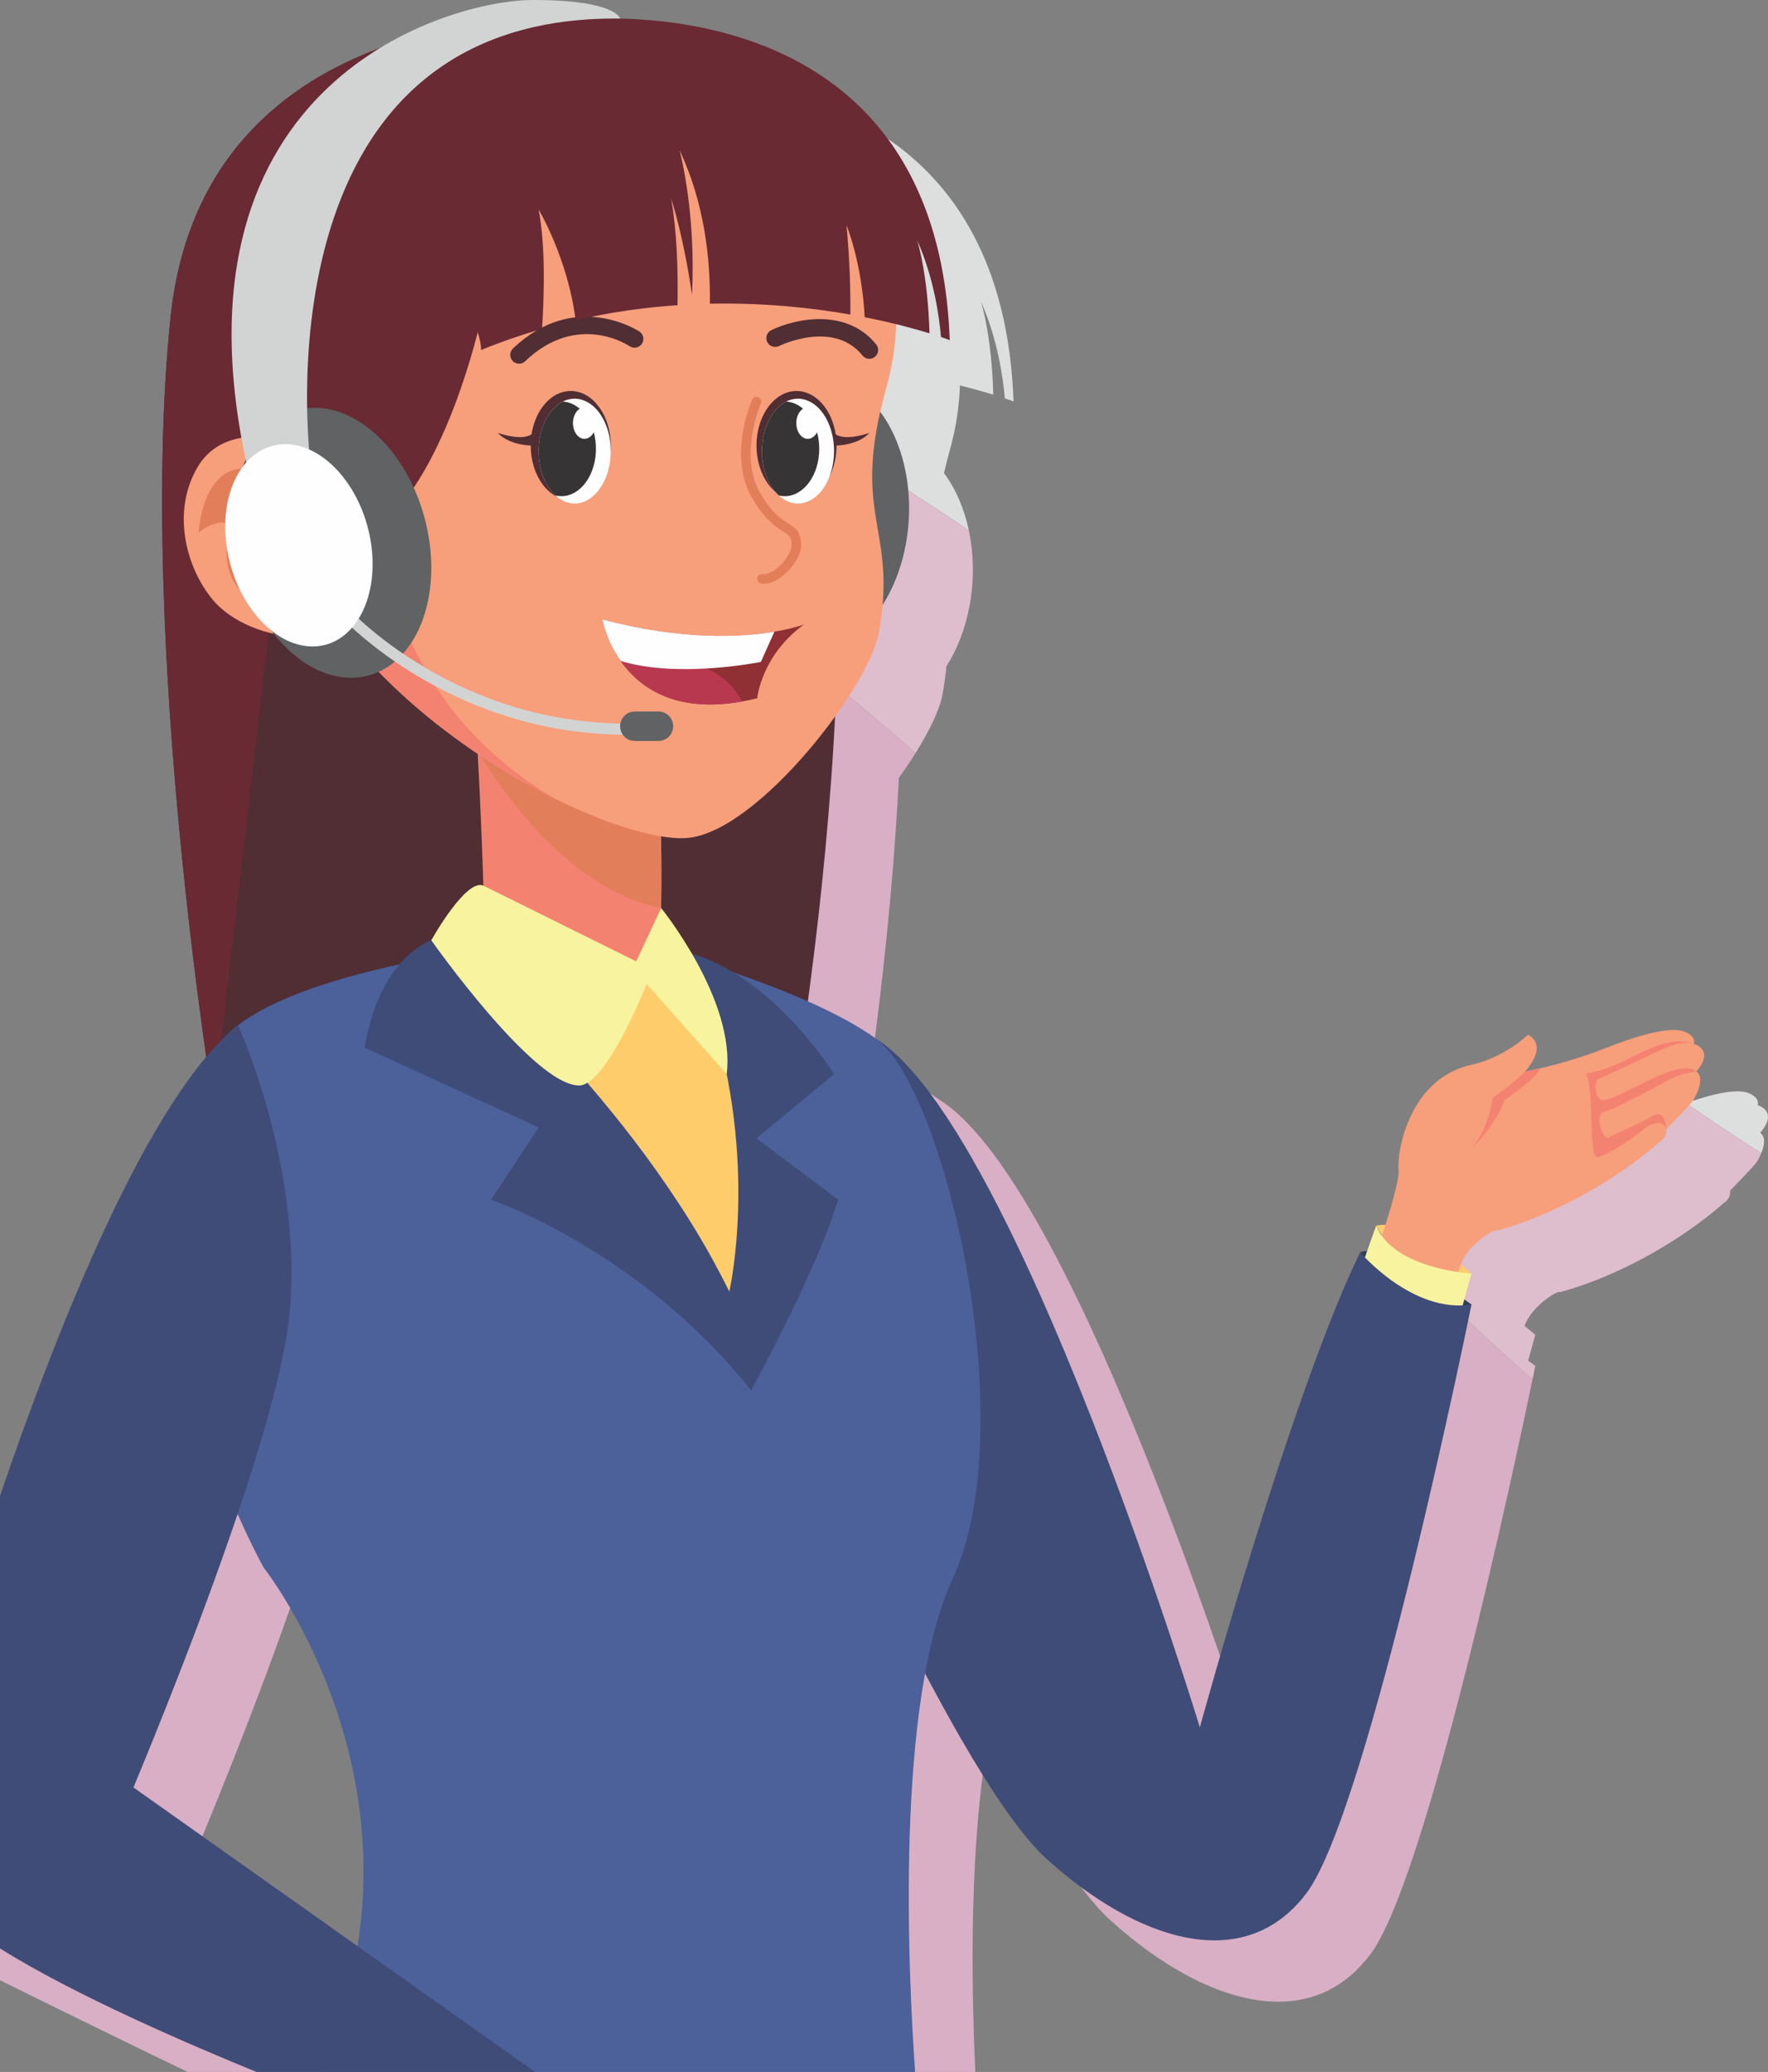 <?xml version="1.0" encoding="UTF-8"?>
<!DOCTYPE svg PUBLIC "-//W3C//DTD SVG 1.1//EN" "http://www.w3.org/Graphics/SVG/1.1/DTD/svg11.dtd">
<!-- Creator: CorelDRAW 2019 (64-Bit) -->
<svg xmlns="http://www.w3.org/2000/svg" xml:space="preserve" width="97.812mm" height="114.634mm" version="1.1" style="shape-rendering:geometricPrecision; text-rendering:geometricPrecision; image-rendering:optimizeQuality; fill-rule:evenodd; clip-rule:evenodd"
viewBox="0 0 5440 6375.56"
 xmlns:xlink="http://www.w3.org/1999/xlink"
 xmlns:xodm="http://www.corel.com/coreldraw/odm/2003">
 <rect x="0" y="0" width="5440" height="6375.56" fill="#808080" stroke="none"/>
 <defs>
  <style type="text/css">
   <![CDATA[
    .fil14 {fill:#FEFEFE;fill-rule:nonzero}
    .fil5 {fill:#FFCC6C;fill-rule:nonzero}
    .fil6 {fill:#F79E7B;fill-rule:nonzero}
    .fil7 {fill:#F48271;fill-rule:nonzero}
    .fil8 {fill:#F8F39E;fill-rule:nonzero}
    .fil11 {fill:#E37E5B;fill-rule:nonzero}
    .fil0 {fill:#E0DFDE;fill-rule:nonzero}
    .fil2 {fill:#DEBDCC;fill-rule:nonzero}
    .fil1 {fill:#DDDEDE;fill-rule:nonzero}
    .fil3 {fill:#D9AFC5;fill-rule:nonzero}
    .fil18 {fill:#D2D4D4;fill-rule:nonzero}
    .fil16 {fill:#B83850;fill-rule:nonzero}
    .fil15 {fill:#903035;fill-rule:nonzero}
    .fil13 {fill:#692A34;fill-rule:nonzero}
    .fil10 {fill:#502E34;fill-rule:nonzero}
    .fil12 {fill:#606263;fill-rule:nonzero}
    .fil17 {fill:#363435;fill-rule:nonzero}
    .fil19 {fill:#4C609A;fill-rule:nonzero}
    .fil9 {fill:#3F4C78;fill-rule:nonzero}
    .fil4 {fill:#333D5E;fill-rule:nonzero}
   ]]>
  </style>
 </defs>
 <g id="Capa_x0020_1">
  <g id="_2843333738240">
   <path class="fil0" d="M577.59 6375.56l2423.51 0c0,-0.03 0,-0.04 0,-0.08l-2423.7 0c0.08,0.04 0.12,0.05 0.19,0.08zm-577.56 -282.3l0 -1104.22 -0.02 0.03 0 1104.17 0.02 0.02z"/>
   <path class="fil1" d="M5419.26 3548.54c21.31,-51.07 -3.37,-62.71 -3.37,-62.71 58.55,-68.08 -7.95,-85.21 -7.95,-85.21 0,0 9.75,-20.66 -26.1,-36.53 -9.45,-4.18 -21.64,-6.04 -35.87,-6.04 -40.91,0 -98.83,15.48 -158.14,36.51 77.35,53.5 154.38,104.81 231.42,153.98z"/>
   <path class="fil2" d="M4715.38 4244.45c5.6,-26.92 8.58,-41.73 8.58,-41.73 0,0 -8.26,-6.02 -22.07,-15.66l22.07 -79.58c0,0 -12.68,-11.42 -33.16,-27.9 22.96,-59.25 88.49,-98.95 100.34,-102.67l3.97 -1.02c1.71,-0.26 3.14,-0.33 4.18,-0.33 1.26,0 1.96,0.12 1.96,0.12 23.49,-6.36 46.97,-13.74 70.22,-22.01 172.58,-60.37 333.7,-164.19 432.77,-252.24 0,0 22.7,-13.17 18.95,-37.79 0,0 76.48,-77.62 83.95,-90.76 5.12,-8.97 9.09,-17.05 12.12,-24.33 -77.05,-49.17 -154.08,-100.48 -231.42,-153.98 -16.13,5.73 -32.35,11.85 -48.36,18.21 -81.46,32.21 -157.72,52.52 -204.25,63.31 -28.92,6.81 -46.28,9.87 -46.28,9.87 74.89,-87.03 8.73,-113.36 8.73,-113.36 0,0 -69.44,69.22 -173.94,92.49 -193.57,43.1 -230.19,270.74 -224.1,325.21 2.49,22.11 -16.8,92.31 -40.44,167.6 -2.16,-0.12 -4.29,-0.18 -6.4,-0.18 -7.81,0 -15.26,0.81 -22.27,2.63l0 0 -5.81 16.35c96.95,93.24 193.71,182.49 290.65,267.78zm-284.85 -284.12c0,0 6.81,12.03 18.29,30.06l-0.47 1.43c-7.04,-9.69 -13.14,-20.13 -17.81,-31.49z"/>
   <path class="fil1" d="M2981.1 1632.06c-14.38,-67.65 -40.71,-128.5 -76.44,-176.31 5.18,-22.84 11.26,-47.01 18.48,-72.77 18.26,-65.18 28.25,-131.26 30.49,-196.86 41.4,10.17 76.09,20.03 102.66,28.21 -5.04,-177.46 -34.34,-274.68 -37.95,-286.26 50.6,113.33 67.59,230.97 73.38,297.64 17.7,5.96 26.92,9.59 26.92,9.59 -31.02,-853.21 -676.28,-981.31 -1014.15,-989.61 0,-0.02 -11.26,-57 -268.65,-57 -98.79,0 -288.79,36.75 -471.18,148.29 -184.55,68.28 -373.57,186.08 -500.12,388.78 553.9,85.68 1268.04,330.8 2116.56,906.29z"/>
   <path class="fil2" d="M2816.86 2317.56c44.27,-70.63 74.69,-134.89 82.91,-179.33 5.95,-32.04 9.85,-61.1 12.25,-87.97 32.8,-51.29 57.78,-114.25 71.14,-185.57 15.03,-80.27 13.3,-160.32 -2.06,-232.62 -848.52,-575.48 -1562.66,-820.6 -2116.56,-906.29 -63.14,101.12 -110.74,223.4 -134.44,371.16 560.61,154.02 1273.09,498.59 2086.76,1220.62z"/>
   <path class="fil3" d="M577.39 6375.48l2423.7 0c-13.28,-284.25 -18.23,-708.71 41.71,-1037.53 128.14,243.43 266.47,473.62 374.46,571.33 165.53,149.78 351.67,250.08 515.7,250.06 108.16,0 206.74,-43.62 283.4,-145.43 174.15,-231.21 447.38,-1520.21 499.02,-1769.46 -96.94,-85.29 -193.71,-174.54 -290.65,-267.78l-21.92 61.8c-8.02,0.04 -15.24,1.08 -21.25,3.59 -210,428.53 -493.42,1461.71 -493.42,1461.71 0,0 -562.46,-1844.31 -995.28,-2118.14 -57,-41.5 -131.91,-80.62 -210.82,-115.66 30.86,-227.08 66.85,-542.85 83.74,-876.61 18.48,-25.67 35.63,-51.13 51.07,-75.82 -813.67,-722.03 -1526.15,-1066.6 -2086.76,-1220.62 -3.71,23.11 -6.82,46.81 -9.34,71.21 -82.01,796.64 53.86,1879.3 110.21,2272.76 -241.02,286.03 -477.39,889.72 -634.62,1350.88l-196.32 197.26 0 1104.22c2.2,1.07 301.27,149.52 577.37,282.22zm350.05 -1528.15c45.42,103.04 80.27,165.06 80.27,165.06 0,0 395.7,499 288.83,1164.8l-689.58 -488.42c75.34,-181.26 211.64,-518.81 320.48,-841.44z"/>
   <path class="fil4" d="M4527.63 4014.03c0,0 -264.29,-193.36 -342.42,-160.65 0,0 73.91,313.93 171.21,291.03 97.32,-22.88 171.21,-130.38 171.21,-130.38z"/>
   <path class="fil5" d="M4527.63 3918.77c0,0 -192.5,-173.31 -293.42,-147.15 0,0 103.85,184.24 190.1,196.48 86.23,12.24 103.32,-49.33 103.32,-49.33z"/>
   <path class="fil6" d="M4185.22 3997.63c94.53,243.96 301.21,-65.77 301.21,-65.77 0,-81.46 93.96,-139.11 108.38,-143.64l3.97 -1.02c3.75,-0.57 6.12,-0.23 6.12,-0.23 23.48,-6.34 46.97,-13.72 70.24,-22 172.58,-60.37 333.7,-164.2 432.77,-252.24 0,0 22.68,-13.16 18.95,-37.79 0,0 76.46,-77.61 83.95,-90.78 40.97,-71.81 8.73,-87.01 8.73,-87.01 58.55,-68.09 -7.93,-85.21 -7.93,-85.21 0,0 9.75,-20.66 -26.11,-36.56 -44.01,-19.38 -146.94,10.91 -242.36,48.68 -81.48,32.24 -157.72,52.54 -204.25,63.31 -28.94,6.81 -46.28,9.87 -46.28,9.87 74.87,-87.01 8.73,-113.35 8.73,-113.35 0,0 -69.44,69.22 -173.95,92.47 -193.57,43.13 -230.19,270.76 -224.09,325.22 6.06,54.12 -118.1,396.04 -118.1,396.04z"/>
   <path class="fil7" d="M4593.56 3376.57c0,0 -11.46,94.51 -65.92,158.4 30.98,-31.77 80.56,-89.29 101.89,-150.8 0,0 94.06,-61.04 109.38,-96.78 -28.94,6.81 -46.28,9.87 -46.28,9.87 -49.93,49.15 -99.06,79.33 -99.06,79.33z"/>
   <path class="fil7" d="M5126.86 3474.94c-5.69,-28.37 -43.5,-22.7 -69.99,0 -26.47,22.69 -107.79,78.44 -139.93,85.55 -32.16,7.12 -9.26,-211.61 -37.82,-257.64 0,0 34.04,0 104.01,-32.16 69.98,-32.14 158.17,-87.29 228.5,-58.76 0,0 -31.82,-14.99 -101.79,19.05 -69.97,34.04 -194.79,90.78 -194.79,90.78 0,0 -17.01,32.26 7.58,60.57 24.58,28.31 238.35,-136.3 296.93,-85.19 0,0 -52.97,5.71 -87.01,26.51 -34.04,20.8 -175.88,94.55 -198.58,98.34 -22.68,3.79 -11.34,69.97 11.36,79.42 0,0 98.34,-44.48 139.94,-67.63 41.61,-23.13 41.61,41.16 41.61,41.16z"/>
   <path class="fil8" d="M4527.63 3918.77c0,0 -238.27,-13.06 -293.42,-147.15l-64.96 183.13 313.92 124.26 44.46 -160.24z"/>
   <path class="fil9" d="M2696.55 3196.94c432.83,273.85 995.26,2118.15 995.26,2118.15 0,0 283.43,-1033.19 493.41,-1461.71 0,0 160.69,189.67 342.42,160.65 0,0 -314.65,1554.99 -507.6,1811.19 -192.95,256.21 -524.43,143.88 -799.12,-104.63 -274.69,-248.53 -745.83,-1354.47 -745.83,-1354.47l221.45 -1169.18z"/>
   <path class="fil10" d="M1745.15 56.55c0,0 -1118.78,-67.67 -1220.74,922.9 -101.97,990.57 132.96,2423.65 132.96,2423.65l1775.27 24.72c0,0 382.27,-2120.43 -88.1,-2771.01 -470.33,-650.59 -599.4,-600.27 -599.4,-600.27z"/>
   <path class="fil7" d="M1384.94 1352.49c0,0 38.44,262.03 70.22,727.21 5.02,72.91 9.87,150.68 14.37,233.31 15.99,291.13 27.66,641.17 27.66,1040.43l380.05 338.19c0,0 146.02,-165.95 157.14,-897.47 3.24,-190.55 -3.04,-419.74 -23.35,-694.35 -4.85,-67.16 -10.59,-137.21 -17.42,-209.96 -40.57,-438.59 -608.66,-537.36 -608.66,-537.36z"/>
   <path class="fil11" d="M1455.16 2079.7c5.02,72.91 9.87,150.68 14.37,233.31 117.82,189.65 313.24,431.59 564.85,481.15 3.24,-190.55 -3.04,-419.74 -23.35,-694.35l-555.87 -20.11z"/>
   <path class="fil12" d="M2222.15 1489.58c-42.6,227.52 49.28,453.68 205.21,505.17 155.92,51.46 316.87,-91.23 359.48,-318.75 42.59,-227.52 -49.29,-453.68 -205.21,-505.17 -155.93,-51.48 -316.87,91.23 -359.48,318.75z"/>
   <path class="fil6" d="M886.6 1642.8c8.79,21.77 17.91,43.04 27.24,63.76 151.43,340.63 500.85,606.78 794.76,751.54 176.89,87.31 333.78,130.53 415.11,119.46 216.61,-29.5 549.35,-463.78 579.74,-628.05 61.13,-328.86 -89.08,-353.46 23.36,-755.23 152.3,-543.54 -255.44,-1148.73 -1182.84,-1021.91 -997.48,136.5 -883.29,924.95 -657.38,1470.41z"/>
   <path class="fil7" d="M886.6 1642.8c8.79,21.77 17.91,43.04 27.24,63.76 151.43,340.63 500.85,606.78 794.76,751.54 -598.54,-353.46 -534.24,-959.53 -534.24,-959.53l-287.76 144.23z"/>
   <path class="fil13" d="M1480.22 979.45c0,0 -122.98,571.99 -382.1,684.26 -259.11,112.25 -474.32,-681.46 382.1,-684.26z"/>
   <path class="fil10" d="M1635.61 1336.09c11.77,-75.97 61.22,-132.99 120.47,-132.99 68.02,0 123.17,75.14 123.17,167.83 0,92.7 -55.15,167.85 -123.17,167.85 -68.02,0 -123.16,-75.15 -123.16,-167.85 -73.61,-3.65 -100.91,-38.79 -100.91,-38.79 80.52,26.58 103.59,3.94 103.59,3.94z"/>
   <path class="fil14" d="M1657.29 1387.98c0,57.66 20.61,108.07 51.86,136.64 16.99,15.71 37.24,24.76 58.92,24.76 20.6,0 39.95,-8.32 56.57,-22.6 7.59,-6.5 14.64,-14.28 20.95,-23.31 20.8,-29.1 33.63,-70.3 33.63,-115.49 0,-63.24 -25.13,-118 -61.45,-144.21 -11.57,-8.32 -24.4,-13.91 -37.95,-16.09 -3.98,-0.53 -7.77,-0.9 -11.75,-0.9 -12.83,0 -24.94,3.08 -36.32,8.87 -43.38,21.86 -74.46,81.85 -74.46,152.33z"/>
   <path class="fil15" d="M1853.36 1905.96c0,0 7.38,42.51 35.12,93.45 5.81,11.07 13.01,22.66 21.1,34.26 56.56,80.11 166.18,162.32 374,124.73 14.93,-2.63 30.39,-5.96 46.38,-9.83 0,0 11.77,-130.89 143.7,-226.97 -3.16,1.04 -34.25,12.64 -90.82,22.14 -100.65,17.03 -281.97,27.74 -529.48,-37.77z"/>
   <path class="fil16" d="M1888.48 1999.41c5.81,11.07 13.01,22.66 21.1,34.26 56.56,80.11 166.18,162.32 374,124.73 -69.38,-140.01 -295.31,-158.1 -395.1,-158.99z"/>
   <path class="fil14" d="M1853.36 1905.96c0,0 11.07,63.24 56.22,127.71 177.6,54.82 431.45,3.16 431.45,3.16l41.81 -93.1c-100.65,17.03 -281.97,27.74 -529.48,-37.77z"/>
   <path class="fil17" d="M1657.29 1387.98c0,57.66 20.61,108.07 51.86,136.64 5.97,1.43 12.11,2.16 18.27,2.16 58.72,0 106.26,-65.24 106.26,-145.66 0,-78.43 -45.18,-142.41 -101.93,-145.47 -43.38,21.86 -74.46,81.85 -74.46,152.33z"/>
   <path class="fil14" d="M1762.99 1301.89c0,26.76 15.81,48.44 35.29,48.44 19.5,0 35.32,-21.68 35.32,-48.44 0,-26.74 -15.81,-48.44 -35.32,-48.44 -19.48,0 -35.29,21.7 -35.29,48.44z"/>
   <path class="fil10" d="M2571.31 1336.09c-11.77,-75.97 -61.22,-132.99 -120.47,-132.99 -68.02,0 -123.15,75.14 -123.15,167.83 0,92.7 55.13,167.85 123.15,167.85 68.02,0 123.18,-75.15 123.18,-167.85 73.59,-3.65 100.89,-38.79 100.89,-38.79 -80.51,26.58 -103.58,3.94 -103.6,3.94z"/>
   <path class="fil14" d="M2344.55 1387.98c0,57.66 20.61,108.07 51.88,136.64 16.97,15.71 37.04,24.76 58.72,24.76 20.78,0 40.13,-8.32 56.57,-22.6 7.77,-6.5 14.82,-14.28 21.15,-23.31 20.6,-29.1 33.43,-70.3 33.43,-115.49 0,-63.24 -25.13,-118 -61.45,-144.21 -11.56,-8.32 -24.39,-13.91 -37.94,-16.09 -3.81,-0.53 -7.77,-0.9 -11.76,-0.9 -12.65,0 -24.93,3.08 -36.14,8.87 -43.38,21.86 -74.46,81.85 -74.46,152.33z"/>
   <path class="fil17" d="M2344.55 1387.98c0,57.66 20.61,108.07 51.88,136.64 5.77,1.43 11.93,2.16 18.07,2.16 58.73,0 106.26,-65.24 106.26,-145.66 0,-78.25 -45.01,-142.23 -101.75,-145.47 -43.38,21.86 -74.46,81.85 -74.46,152.33z"/>
   <path class="fil14" d="M2450.15 1301.89c0,26.76 15.8,48.44 35.29,48.44 19.5,0 35.32,-21.68 35.32,-48.44 0,-26.74 -15.81,-48.44 -35.32,-48.44 -19.5,0 -35.29,21.7 -35.29,48.44z"/>
   <path class="fil11" d="M2350.44 1796.28c19.3,0 41.16,-9.77 62.47,-28.11 25.88,-22.23 51.96,-58.74 51.96,-90.19 0,-42.52 -17.19,-53.33 -38.97,-67.02 -20.98,-13.19 -49.68,-31.23 -85.59,-91.67 -68.94,-116.13 0.12,-276.11 0.83,-277.71 3.28,-7.44 -0.1,-16.13 -7.54,-19.4 -7.44,-3.24 -16.11,0.08 -19.4,7.54 -3.12,7.12 -75.79,175.58 0.82,304.59 39.52,66.55 73.02,87.62 95.2,101.57 19.37,12.16 25.21,15.86 25.21,42.11 0,18.26 -17.93,47.42 -41.69,67.86 -17.25,14.82 -34.87,22.55 -46.99,20.74 -8.05,-1.23 -15.54,4.32 -16.74,12.34 -1.23,8.03 4.32,15.54 12.34,16.76 2.61,0.39 5.32,0.61 8.09,0.61z"/>
   <path class="fil10" d="M1597.1 1119.13c6.75,0 13.5,-2.49 18.74,-7.54 159.06,-152.29 314.97,-50.68 321.52,-46.28 12.36,8.32 29.23,5.08 37.59,-7.3 8.38,-12.38 5.18,-29.15 -7.16,-37.57 -1.96,-1.35 -198.12,-131.22 -389.42,52 -10.83,10.36 -11.18,27.52 -0.85,38.34 5.34,5.56 12.46,8.36 19.58,8.36z"/>
   <path class="fil10" d="M2674.94 1104.08c5.96,0 11.95,-1.96 16.95,-5.98 11.67,-9.38 13.54,-26.43 4.16,-38.1 -92.12,-114.64 -251.54,-78.89 -322.93,-43.97 -13.44,6.57 -19.03,22.8 -12.46,36.26 6.57,13.44 22.82,18.97 36.22,12.46 6.89,-3.31 168.99,-80.15 256.91,29.19 5.36,6.67 13.22,10.14 21.15,10.14z"/>
   <path class="fil13" d="M1297.67 801.38c188.3,150.54 182.51,275.6 182.51,275.6 63.08,-25.66 125.79,-47.16 187.59,-65.06 6.87,-103.91 11.03,-255.53 -10.48,-367.22 0,0 89.63,149.28 113.86,340.47 108.25,-24.94 213.61,-39.4 313.53,-46.09 2,-113.13 -2.35,-229.52 -19.52,-327.46 3.43,10.12 39.04,120.72 63.98,295.83 12.65,-250.83 -35.24,-434.08 -38.32,-445.46 77.89,163.91 95.24,339.75 93.43,472.58 165.37,-3.63 313.18,12.46 432.28,33.24 0.55,-76.25 -2.16,-169.5 -11.92,-274.86 0,0 46.63,111.33 56.03,283.18 86.02,16.81 154.14,35.61 199.32,49.52 -5.07,-177.47 -34.34,-274.69 -37.95,-286.26 50.6,113.3 67.59,230.95 73.36,297.64 17.72,5.96 26.94,9.57 26.94,9.57 -42.11,-1158.39 -1216.6,-980.21 -1216.6,-980.21 -433.71,120.55 -596.54,584.45 -408.04,734.98z"/>
   <path class="fil13" d="M1745.15 56.55c0,0 -1118.78,-67.67 -1220.74,922.9 -101.97,990.57 132.96,2423.65 132.96,2423.65l239.49 -2052.76 583.35 -370.88c-33.71,-435.46 264.94,-922.9 264.94,-922.9z"/>
   <path class="fil6" d="M1156.34 1541.79c-133.65,-178.16 -440.81,-284.65 -547.78,-105.52 -79.16,132.6 -40.08,302.25 43.01,405.59 118.04,146.66 457.69,185.45 552.8,-51.09 34.2,-84.99 8.69,-173.36 -48.03,-248.98z"/>
   <path class="fil11" d="M1011.51 1790.87c0,0 -69.3,-214.98 -164.05,-303.18 -96.23,-89.62 -218.06,-51.05 -236.37,150.47 0,0 61.06,-48.97 102.62,-22.33 0,0 -92.06,216.77 161.14,267.88 0,0 7.71,-141.66 136.66,-92.84z"/>
   <path class="fil12" d="M727.11 1670.22c30.86,229.4 189,415.36 353.21,415.36 164.2,0 272.31,-185.96 241.43,-415.36 -30.86,-229.4 -189,-415.38 -353.21,-415.38 -164.2,0 -272.31,185.98 -241.43,415.38z"/>
   <path class="fil18" d="M955.06 1423.04c0,0 -179.04,-1378.44 953.1,-1366.03 0,0 -11.22,-57.02 -268.65,-57.02 -257.42,0 -1134.25,248.95 -881.76,1423.04 0,0 78.56,-69.63 197.31,0z"/>
   <path class="fil18" d="M1929.11 2260.78c14.3,0 28.66,-0.26 43.24,-0.75 9.48,-0.33 16.87,-8.26 16.56,-17.76 -0.32,-9.48 -8.16,-17.38 -17.74,-16.54 -566.26,19.09 -904.63,-358.32 -907.99,-362.13 -6.26,-7.16 -17.11,-7.81 -24.21,-1.59 -7.12,6.26 -7.83,17.11 -1.57,24.23 3.38,3.83 335.43,374.53 891.7,374.53z"/>
   <path class="fil12" d="M1953.34 2279.99l72.57 0c25.04,0 45.32,-20.29 45.32,-45.33 0,-25.03 -20.28,-45.32 -45.32,-45.32l-72.57 0c-25.03,0 -45.32,20.29 -45.32,45.32 0,25.04 20.29,45.33 45.32,45.33z"/>
   <path class="fil14" d="M696.99 1677.99c23.11,171.88 141.6,311.22 264.64,311.22 123.04,0 204.01,-139.34 180.9,-311.22 -23.14,-171.89 -141.62,-311.21 -264.66,-311.21 -123.02,0 -204.01,139.32 -180.88,311.21z"/>
   <path class="fil19" d="M2815.78 6375.56l-1833.31 0c385.7,-849.74 -171.11,-1551.86 -171.11,-1551.86 0,0 -49.89,-88.72 -108.2,-230.65 -130.89,-319.21 -303.57,-907.19 -44.29,-1359.2 42.17,-73.61 143.19,-132.12 260.71,-177.62 16.15,-6.32 32.67,-12.28 49.54,-18.09 240.31,-82.91 523.51,-115.93 523.51,-115.93 447.09,183.21 538.26,0 538.26,0 0,0 455,121.39 665.64,274.74 106.99,78.01 222.04,383.33 281.08,726.96 56.92,333.25 61.13,702.35 -46.56,934.95 -175.56,379.03 -137.32,1204.68 -115.29,1516.72z"/>
   <path class="fil9" d="M-0 4603.09c178.49,-523.41 458.88,-1230.7 732.31,-1448.41 0,0 195.46,423.68 160.34,869.69 -35.14,446.02 -538.68,1609.95 -538.68,1609.95l-353.97 -279.51 0 -751.72z"/>
   <path class="fil9" d="M1327 2893.22c0,0 -158.87,50.48 -205.05,330.37l535.34 245.59 -146.27 222.46c0,0 457.6,155.04 800.02,586.69 0,0 195.36,-352.75 268.13,-586.69l-251.49 -188.82 238.62 -197.85c0,0 -212.44,-342.75 -495.06,-382.75l-81.6 139.38 -662.63 -168.36z"/>
   <path class="fil5" d="M1384.94 2907.93c0,0 567.58,471.28 859.04,1066.45 0,0 100.57,-431.65 -80.48,-928.71 -26.82,-73.65 -210.98,-6.53 -210.98,-6.53l-567.58 -131.2z"/>
   <path class="fil8" d="M1487.32 2725.23l470.22 232.96 76.83 -164.02c0,0 229.78,283.12 201.6,510.8l-246.34 -277.39c0,0 -122.33,310.67 -206.96,312.42 -139.28,2.88 -455.68,-446.76 -455.68,-446.76 0,0 106.67,-191.69 160.32,-167.99z"/>
   <path class="fil9" d="M-0 4716.99c132.42,15.09 353.97,742.97 353.97,742.97l1292.71 915.61 -857.25 0c-206.27,-84.09 -562.67,-237.51 -789.42,-380.15l0 -1278.43z"/>
  </g>
 </g>
</svg>
